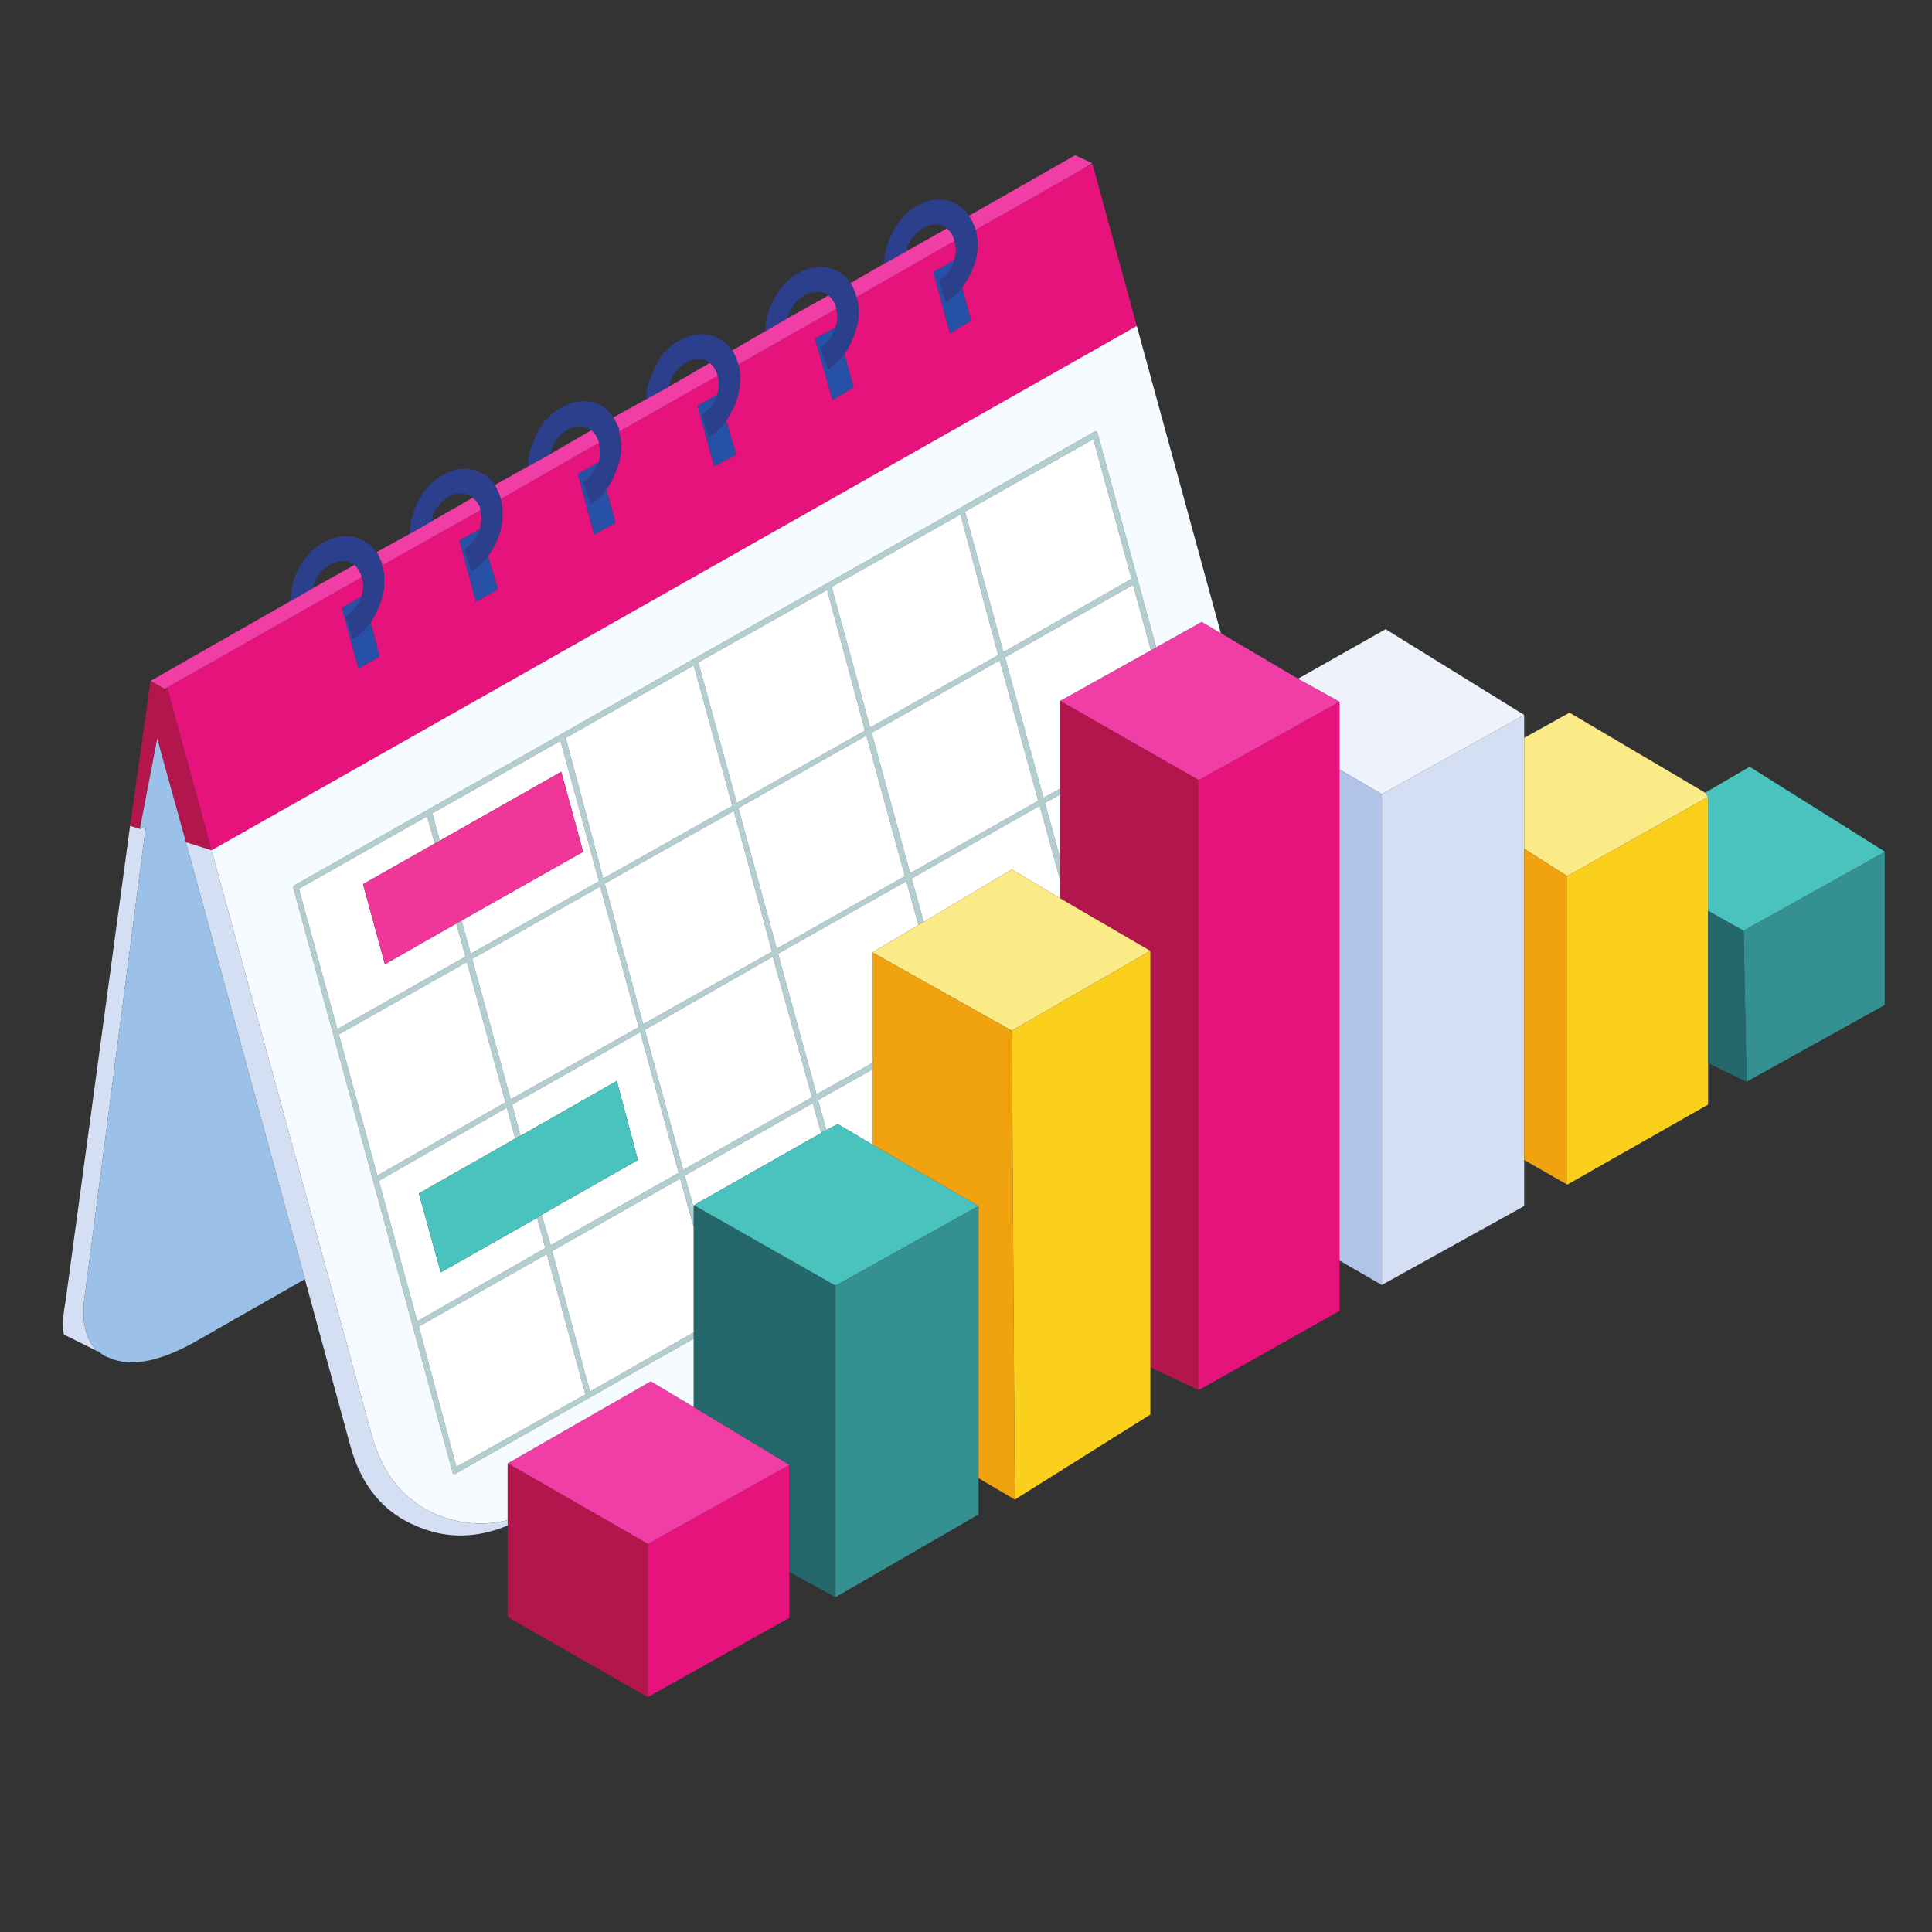 <svg xmlns="http://www.w3.org/2000/svg" xmlns:xlink="http://www.w3.org/1999/xlink" width="40" zoomAndPan="magnify" viewBox="0 0 30 30" height="40" preserveAspectRatio="xMidYMid meet" version="1.0"><rect x="0" y="0" width="30" height="30" fill="#333333" stroke="none"/><defs><clipPath id="id1"><path d="M 16 2.406 L 17 2.406 L 17 3 L 16 3 Z M 16 2.406 " clip-rule="nonzero"/></clipPath><clipPath id="id2"><path d="M 2.402 2.41 L 20.922 2.41 L 20.922 26.352 L 2.402 26.352 Z M 2.402 2.41 " clip-rule="nonzero"/></clipPath><clipPath id="id3"><path d="M 2 2.406 L 21 2.406 L 21 24 L 2 24 Z M 2 2.406 " clip-rule="nonzero"/></clipPath><clipPath id="id4"><path d="M 2 10.398 L 18.684 10.398 L 18.684 26.352 L 2 26.352 Z M 2 10.398 " clip-rule="nonzero"/></clipPath><clipPath id="id5"><path d="M 0.957 11 L 24 11 L 24 24 L 0.957 24 Z M 0.957 11 " clip-rule="nonzero"/></clipPath><clipPath id="id6"><path d="M 6.473 11.793 L 29.266 11.793 L 29.266 19.98 L 6.473 19.98 Z M 6.473 11.793 " clip-rule="nonzero"/></clipPath><clipPath id="id7"><path d="M 12.781 13.191 L 29.266 13.191 L 29.266 24.973 L 12.781 24.973 Z M 12.781 13.191 " clip-rule="nonzero"/></clipPath></defs><g clip-path="url(#id1)"><path fill="rgb(47.06%, 7.449%, 21.959%)" d="M 16.789 2.641 L 16.961 2.535 L 16.961 2.547 Z M 16.789 2.641 " fill-opacity="1" fill-rule="evenodd"/></g><g clip-path="url(#id2)"><path fill="rgb(90.59%, 7.449%, 48.63%)" d="M 10.059 26.352 L 10.059 23.973 L 12.258 22.746 L 12.258 25.121 Z M 18.613 21.586 L 18.613 12.113 L 20.801 10.895 L 20.801 20.355 Z M 17.652 5.062 L 3.285 13.203 L 2.594 10.676 L 5.613 8.965 C 5.621 8.973 5.625 8.98 5.625 8.988 C 5.648 9.074 5.645 9.164 5.613 9.266 L 5.309 9.438 L 5.566 10.379 L 5.895 10.195 L 5.754 9.668 C 5.809 9.582 5.855 9.488 5.895 9.391 C 5.973 9.191 5.988 8.996 5.941 8.805 C 5.934 8.797 5.93 8.789 5.93 8.781 L 7.461 7.922 L 7.461 7.934 C 7.484 8.023 7.48 8.121 7.449 8.219 L 7.133 8.391 L 7.391 9.344 L 7.73 9.148 L 7.578 8.633 C 7.641 8.547 7.691 8.457 7.73 8.359 C 7.809 8.152 7.824 7.953 7.777 7.762 L 7.777 7.75 L 9.301 6.875 L 9.301 6.887 C 9.32 6.98 9.32 7.074 9.301 7.176 L 8.973 7.359 L 9.227 8.301 L 9.555 8.117 L 9.414 7.598 C 9.477 7.516 9.527 7.418 9.566 7.312 C 9.652 7.105 9.668 6.906 9.613 6.715 L 9.613 6.703 L 11.148 5.832 L 11.148 5.844 C 11.172 5.934 11.168 6.031 11.137 6.129 L 10.832 6.301 L 11.09 7.242 L 11.43 7.059 L 11.277 6.531 C 11.332 6.445 11.379 6.359 11.418 6.27 C 11.496 6.055 11.512 5.852 11.465 5.66 L 12.984 4.797 C 13.016 4.891 13.012 4.984 12.973 5.086 L 12.656 5.258 L 12.926 6.211 L 13.254 6.016 L 13.113 5.5 C 13.168 5.414 13.215 5.324 13.254 5.223 C 13.34 5.016 13.355 4.812 13.301 4.613 L 14.82 3.742 L 14.82 3.754 C 14.852 3.836 14.852 3.934 14.82 4.039 L 14.492 4.223 L 14.75 5.176 L 15.078 4.98 L 14.938 4.465 C 15 4.379 15.055 4.285 15.102 4.18 C 15.188 3.965 15.203 3.762 15.148 3.57 L 16.789 2.641 L 16.961 2.547 L 16.961 2.535 L 17.652 5.062 " fill-opacity="1" fill-rule="evenodd"/></g><g clip-path="url(#id3)"><path fill="rgb(94.51%, 24.309%, 65.489%)" d="M 12.258 22.746 L 10.059 23.973 L 7.883 22.723 L 10.105 21.449 L 10.773 21.848 Z M 11.465 5.66 C 11.457 5.645 11.453 5.633 11.453 5.625 C 11.43 5.555 11.402 5.496 11.371 5.441 L 11.887 5.141 L 12.223 4.945 L 12.82 4.613 L 12.832 4.602 L 12.867 4.59 C 12.922 4.629 12.961 4.691 12.984 4.773 L 12.984 4.797 Z M 13.207 4.395 L 13.723 4.098 L 14.074 3.902 L 14.703 3.547 C 14.758 3.586 14.797 3.645 14.82 3.73 L 14.82 3.742 L 13.301 4.613 C 13.293 4.605 13.289 4.594 13.289 4.578 C 13.266 4.512 13.238 4.449 13.207 4.395 Z M 7.777 7.75 C 7.77 7.734 7.766 7.723 7.766 7.715 C 7.742 7.645 7.715 7.586 7.684 7.531 L 8.199 7.242 L 8.551 7.047 L 9.184 6.68 C 9.234 6.719 9.273 6.781 9.301 6.863 L 9.301 6.875 Z M 9.52 6.484 L 10.035 6.199 L 10.387 6.004 L 11.02 5.637 C 11.074 5.676 11.113 5.73 11.137 5.809 C 11.137 5.816 11.141 5.824 11.148 5.832 L 9.613 6.703 C 9.613 6.688 9.613 6.676 9.613 6.668 C 9.59 6.602 9.559 6.539 9.52 6.484 Z M 6.363 8.289 L 6.703 8.094 L 7.344 7.727 C 7.398 7.773 7.438 7.828 7.461 7.898 C 7.461 7.906 7.461 7.914 7.461 7.922 L 5.93 8.781 C 5.93 8.773 5.93 8.762 5.93 8.746 C 5.906 8.688 5.879 8.629 5.848 8.574 Z M 4.512 9.332 L 4.852 9.137 L 5.508 8.77 C 5.555 8.816 5.59 8.875 5.613 8.941 C 5.613 8.949 5.613 8.957 5.613 8.965 L 2.594 10.676 L 2.559 10.699 L 2.336 10.574 Z M 20.156 10.539 L 20.801 10.895 L 18.613 12.113 L 16.461 10.883 L 17.871 10.098 L 17.953 10.051 L 18.66 9.656 L 18.957 9.832 Z M 16.789 2.641 L 15.148 3.57 C 15.141 3.555 15.137 3.543 15.137 3.535 C 15.113 3.465 15.082 3.406 15.043 3.352 L 16.695 2.41 L 16.961 2.535 L 16.789 2.641 " fill-opacity="1" fill-rule="evenodd"/></g><path fill="rgb(17.249%, 24.709%, 55.289%)" d="M 14.074 3.902 L 13.723 4.098 C 13.73 3.969 13.762 3.836 13.816 3.707 C 13.902 3.484 14.039 3.316 14.227 3.203 C 14.41 3.094 14.594 3.07 14.773 3.133 C 14.891 3.18 14.98 3.25 15.043 3.352 C 15.082 3.406 15.113 3.465 15.137 3.535 C 15.137 3.543 15.141 3.555 15.148 3.57 C 15.203 3.762 15.188 3.965 15.102 4.18 C 15.055 4.285 15 4.379 14.938 4.465 C 14.867 4.559 14.785 4.633 14.691 4.695 L 14.578 4.359 C 14.684 4.293 14.762 4.195 14.809 4.074 C 14.809 4.059 14.812 4.047 14.82 4.039 C 14.852 3.934 14.852 3.836 14.82 3.754 L 14.82 3.73 C 14.797 3.645 14.758 3.586 14.703 3.547 C 14.68 3.531 14.656 3.516 14.633 3.5 C 14.531 3.469 14.434 3.484 14.328 3.547 C 14.23 3.609 14.152 3.699 14.098 3.82 C 14.09 3.844 14.082 3.871 14.074 3.902 Z M 13.207 4.395 C 13.238 4.449 13.266 4.512 13.289 4.578 C 13.289 4.594 13.293 4.605 13.301 4.613 C 13.355 4.812 13.34 5.016 13.254 5.223 C 13.215 5.324 13.168 5.414 13.113 5.5 C 13.035 5.59 12.949 5.672 12.855 5.738 L 12.738 5.395 C 12.84 5.336 12.914 5.242 12.961 5.121 C 12.969 5.105 12.973 5.094 12.973 5.086 C 13.012 4.984 13.016 4.891 12.984 4.797 L 12.984 4.773 C 12.961 4.691 12.922 4.629 12.867 4.59 C 12.844 4.574 12.816 4.559 12.785 4.547 C 12.691 4.516 12.59 4.531 12.48 4.59 C 12.379 4.652 12.305 4.746 12.258 4.867 C 12.242 4.891 12.23 4.918 12.223 4.945 L 11.887 5.141 C 11.887 5.012 11.91 4.883 11.965 4.754 C 12.062 4.523 12.199 4.352 12.387 4.246 C 12.574 4.141 12.758 4.117 12.938 4.18 C 13.047 4.215 13.137 4.289 13.207 4.395 Z M 11.465 5.66 C 11.512 5.852 11.496 6.055 11.418 6.27 C 11.379 6.359 11.332 6.445 11.277 6.531 C 11.207 6.633 11.117 6.715 11.008 6.785 L 10.902 6.441 C 11.004 6.379 11.078 6.285 11.125 6.164 C 11.133 6.148 11.137 6.137 11.137 6.129 C 11.168 6.031 11.172 5.934 11.148 5.844 L 11.148 5.832 C 11.141 5.824 11.137 5.816 11.137 5.809 C 11.113 5.73 11.074 5.676 11.02 5.637 C 10.996 5.613 10.973 5.598 10.949 5.59 C 10.848 5.559 10.746 5.574 10.645 5.637 C 10.543 5.699 10.465 5.789 10.41 5.91 C 10.402 5.941 10.395 5.973 10.387 6.004 L 10.035 6.199 C 10.035 6.07 10.066 5.934 10.129 5.797 C 10.215 5.566 10.352 5.398 10.539 5.293 C 10.734 5.184 10.918 5.16 11.09 5.223 C 11.207 5.27 11.301 5.34 11.371 5.441 C 11.402 5.496 11.43 5.555 11.453 5.625 C 11.453 5.633 11.457 5.645 11.465 5.66 Z M 9.52 6.484 C 9.559 6.539 9.59 6.602 9.613 6.668 C 9.613 6.676 9.613 6.688 9.613 6.703 L 9.613 6.715 C 9.668 6.906 9.652 7.105 9.566 7.312 C 9.527 7.418 9.477 7.516 9.414 7.598 C 9.348 7.684 9.266 7.762 9.172 7.828 L 9.055 7.484 C 9.156 7.422 9.227 7.332 9.273 7.211 C 9.281 7.195 9.293 7.184 9.301 7.176 C 9.32 7.074 9.32 6.98 9.301 6.887 L 9.301 6.863 C 9.273 6.781 9.234 6.719 9.184 6.68 C 9.16 6.664 9.133 6.648 9.098 6.637 C 9.008 6.605 8.906 6.621 8.797 6.68 C 8.695 6.742 8.621 6.836 8.574 6.957 C 8.559 6.988 8.551 7.02 8.551 7.047 L 8.199 7.242 C 8.199 7.105 8.23 6.969 8.293 6.832 C 8.379 6.609 8.516 6.445 8.703 6.336 C 8.891 6.23 9.074 6.203 9.254 6.258 C 9.367 6.301 9.457 6.379 9.52 6.484 Z M 7.777 7.75 L 7.777 7.762 C 7.824 7.953 7.809 8.152 7.73 8.359 C 7.691 8.457 7.641 8.547 7.578 8.633 C 7.508 8.727 7.422 8.805 7.32 8.875 L 7.215 8.531 C 7.316 8.469 7.391 8.375 7.438 8.254 C 7.445 8.238 7.449 8.227 7.449 8.219 C 7.48 8.121 7.484 8.023 7.461 7.934 L 7.461 7.922 C 7.461 7.914 7.461 7.906 7.461 7.898 C 7.438 7.828 7.398 7.773 7.344 7.727 C 7.32 7.703 7.293 7.688 7.262 7.68 C 7.16 7.648 7.059 7.66 6.957 7.715 C 6.855 7.785 6.777 7.875 6.723 7.988 C 6.719 8.027 6.711 8.062 6.703 8.094 L 6.363 8.289 C 6.363 8.16 6.391 8.023 6.445 7.887 C 6.539 7.656 6.68 7.488 6.863 7.383 C 7.051 7.273 7.23 7.25 7.402 7.312 C 7.52 7.352 7.613 7.422 7.684 7.531 C 7.715 7.586 7.742 7.645 7.766 7.715 C 7.766 7.723 7.77 7.734 7.777 7.75 Z M 4.852 9.137 L 4.512 9.332 C 4.512 9.203 4.539 9.066 4.594 8.918 C 4.688 8.699 4.828 8.535 5.016 8.426 C 5.203 8.32 5.387 8.297 5.566 8.359 C 5.684 8.402 5.777 8.477 5.848 8.574 C 5.879 8.629 5.906 8.688 5.93 8.746 C 5.93 8.762 5.93 8.773 5.93 8.781 C 5.93 8.789 5.934 8.797 5.941 8.805 C 5.988 8.996 5.973 9.191 5.895 9.391 C 5.855 9.488 5.809 9.582 5.754 9.668 C 5.676 9.766 5.586 9.852 5.484 9.918 L 5.367 9.574 C 5.469 9.512 5.547 9.422 5.602 9.301 C 5.602 9.285 5.605 9.273 5.613 9.266 C 5.645 9.164 5.648 9.074 5.625 8.988 C 5.625 8.98 5.621 8.973 5.613 8.965 C 5.613 8.957 5.613 8.949 5.613 8.941 C 5.59 8.875 5.555 8.816 5.508 8.77 C 5.484 8.754 5.453 8.742 5.414 8.727 C 5.32 8.695 5.223 8.711 5.121 8.77 C 5.012 8.824 4.934 8.914 4.887 9.047 C 4.871 9.078 4.859 9.109 4.852 9.137 " fill-opacity="1" fill-rule="evenodd"/><path fill="rgb(15.289%, 31.369%, 65.489%)" d="M 7.449 8.219 C 7.449 8.227 7.445 8.238 7.438 8.254 C 7.391 8.375 7.316 8.469 7.215 8.531 L 7.32 8.875 C 7.422 8.805 7.508 8.727 7.578 8.633 L 7.73 9.148 L 7.391 9.344 L 7.133 8.391 Z M 9.414 7.598 L 9.555 8.117 L 9.227 8.301 L 8.973 7.359 L 9.301 7.176 C 9.293 7.184 9.281 7.195 9.273 7.211 C 9.227 7.332 9.156 7.422 9.055 7.484 L 9.172 7.828 C 9.266 7.762 9.348 7.684 9.414 7.598 Z M 5.754 9.668 L 5.895 10.195 L 5.566 10.379 L 5.309 9.438 L 5.613 9.266 C 5.605 9.273 5.602 9.285 5.602 9.301 C 5.547 9.422 5.469 9.512 5.367 9.574 L 5.484 9.918 C 5.586 9.852 5.676 9.766 5.754 9.668 Z M 11.137 6.129 C 11.137 6.137 11.133 6.148 11.125 6.164 C 11.078 6.285 11.004 6.379 10.902 6.441 L 11.008 6.785 C 11.117 6.715 11.207 6.633 11.277 6.531 L 11.43 7.059 L 11.09 7.242 L 10.832 6.301 Z M 13.113 5.5 L 13.254 6.016 L 12.926 6.211 L 12.656 5.258 L 12.973 5.086 C 12.973 5.094 12.969 5.105 12.961 5.121 C 12.914 5.242 12.84 5.336 12.738 5.395 L 12.855 5.738 C 12.949 5.672 13.035 5.59 13.113 5.5 Z M 14.938 4.465 L 15.078 4.98 L 14.75 5.176 L 14.492 4.223 L 14.82 4.039 C 14.812 4.047 14.809 4.059 14.809 4.074 C 14.762 4.195 14.684 4.293 14.578 4.359 L 14.691 4.695 C 14.785 4.633 14.867 4.559 14.938 4.465 " fill-opacity="1" fill-rule="evenodd"/><path fill="rgb(70.2%, 80.779%, 81.569%)" d="M 6.504 20.598 L 7.086 22.777 L 9.09 21.652 L 8.492 19.473 Z M 5.262 16.062 L 5.859 18.254 L 7.848 17.117 L 7.25 14.938 Z M 8.34 18.91 L 8.41 18.863 L 8.551 19.336 L 10.539 18.211 L 9.941 16.027 L 7.953 17.152 L 8.082 17.637 L 8 17.68 L 7.871 17.199 L 5.883 18.336 L 6.48 20.516 L 8.469 19.379 Z M 9.32 13.766 L 7.332 14.891 L 7.93 17.07 L 9.918 15.949 Z M 8.785 11.457 L 9.367 13.641 L 11.371 12.512 L 10.773 10.332 Z M 6.828 13.055 L 6.75 13.098 L 6.633 12.676 L 4.641 13.801 L 5.238 15.98 L 7.227 14.855 L 7.086 14.34 L 7.168 14.293 L 7.309 14.809 L 9.301 13.684 L 8.703 11.504 L 6.715 12.629 Z M 12.609 17.039 L 12 14.855 L 10.012 15.992 L 10.609 18.164 Z M 11.441 12.469 L 13.43 11.344 L 12.844 9.16 L 10.844 10.285 Z M 13.535 11.379 L 14.133 13.559 L 16.121 12.434 L 15.523 10.254 Z M 11.988 14.777 L 11.395 12.594 L 9.391 13.719 L 9.988 15.902 Z M 11.465 12.547 L 12.062 14.73 L 14.051 13.605 L 13.453 11.422 Z M 17.953 10.051 L 17.871 10.098 L 17.594 9.082 L 15.605 10.207 L 16.203 12.387 L 16.461 12.246 L 16.461 12.336 L 16.227 12.469 L 16.461 13.324 L 16.461 13.668 L 16.145 12.512 L 14.156 13.641 L 14.344 14.316 L 14.262 14.363 L 14.074 13.684 L 12.082 14.809 L 12.68 16.992 L 13.547 16.504 L 13.547 16.605 L 12.703 17.082 L 12.832 17.547 L 12.75 17.594 L 12.621 17.129 L 10.633 18.254 L 10.773 18.766 L 10.773 19.062 L 10.562 18.301 L 8.574 19.426 L 9.16 21.609 L 10.773 20.688 L 10.773 20.785 L 7.074 22.883 C 7.066 22.891 7.059 22.891 7.051 22.883 C 7.035 22.883 7.027 22.875 7.027 22.859 L 4.559 13.801 C 4.551 13.785 4.551 13.773 4.559 13.766 C 4.566 13.75 4.574 13.742 4.582 13.742 L 16.996 6.703 C 17.004 6.695 17.012 6.695 17.023 6.703 C 17.031 6.703 17.035 6.711 17.043 6.727 Z M 17.57 8.988 L 16.977 6.82 L 14.984 7.945 L 15.582 10.125 Z M 14.914 7.988 L 12.914 9.113 L 13.512 11.297 L 15.5 10.172 L 14.914 7.988 " fill-opacity="1" fill-rule="evenodd"/><path fill="rgb(100%, 100%, 100%)" d="M 6.504 20.598 L 8.492 19.473 L 9.09 21.652 L 7.086 22.777 Z M 8.082 17.637 L 7.953 17.152 L 9.941 16.027 L 10.539 18.211 L 8.551 19.336 L 8.41 18.863 L 9.906 18.012 L 9.578 16.785 Z M 8.34 18.91 L 8.469 19.379 L 6.48 20.516 L 5.883 18.336 L 7.871 17.199 L 8 17.68 L 6.504 18.531 L 6.844 19.758 Z M 5.262 16.062 L 7.25 14.938 L 7.848 17.117 L 5.859 18.254 Z M 8.785 11.457 L 10.773 10.332 L 11.371 12.512 L 9.367 13.641 Z M 9.32 13.766 L 9.918 15.949 L 7.93 17.07 L 7.332 14.891 Z M 7.168 14.293 L 9.055 13.227 L 8.715 11.984 L 6.828 13.055 L 6.715 12.629 L 8.703 11.504 L 9.301 13.684 L 7.309 14.809 Z M 6.75 13.098 L 5.637 13.73 L 5.977 14.973 L 7.086 14.34 L 7.227 14.855 L 5.238 15.98 L 4.641 13.801 L 6.633 12.676 Z M 12.609 17.039 L 10.609 18.164 L 10.012 15.992 L 12 14.855 Z M 11.441 12.469 L 10.844 10.285 L 12.844 9.16 L 13.43 11.344 Z M 13.535 11.379 L 15.523 10.254 L 16.121 12.434 L 14.133 13.559 Z M 11.465 12.547 L 13.453 11.422 L 14.051 13.605 L 12.062 14.73 Z M 11.988 14.777 L 9.988 15.902 L 9.391 13.719 L 11.395 12.594 Z M 16.461 10.883 L 16.461 12.246 L 16.203 12.387 L 15.605 10.207 L 17.594 9.082 L 17.871 10.098 Z M 14.262 14.363 L 13.547 14.789 L 13.547 16.504 L 12.68 16.992 L 12.082 14.809 L 14.074 13.684 Z M 16.461 13.668 L 16.461 13.949 L 15.711 13.5 L 14.344 14.316 L 14.156 13.641 L 16.145 12.512 Z M 16.461 13.324 L 16.227 12.469 L 16.461 12.336 Z M 13.547 16.605 L 13.547 17.773 L 13.008 17.453 L 12.832 17.547 L 12.703 17.082 Z M 12.75 17.594 L 10.773 18.715 L 10.773 18.766 L 10.633 18.254 L 12.621 17.129 Z M 10.773 19.062 L 10.773 20.688 L 9.16 21.609 L 8.574 19.426 L 10.562 18.301 Z M 17.57 8.988 L 15.582 10.125 L 14.984 7.945 L 16.977 6.82 Z M 14.914 7.988 L 15.5 10.172 L 13.512 11.297 L 12.914 9.113 L 14.914 7.988 " fill-opacity="1" fill-rule="evenodd"/><path fill="rgb(96.078%, 98.43%, 99.609%)" d="M 3.285 13.203 L 17.652 5.062 L 18.957 9.832 L 18.66 9.656 L 17.953 10.051 L 17.043 6.727 C 17.035 6.711 17.031 6.703 17.023 6.703 C 17.012 6.695 17.004 6.695 16.996 6.703 L 4.582 13.742 C 4.574 13.742 4.566 13.75 4.559 13.766 C 4.551 13.773 4.551 13.785 4.559 13.801 L 7.027 22.859 C 7.027 22.875 7.035 22.883 7.051 22.883 C 7.059 22.891 7.066 22.891 7.074 22.883 L 10.773 20.785 L 10.773 21.848 L 10.105 21.449 L 7.883 22.723 L 7.883 23.605 C 7.516 23.695 7.16 23.668 6.805 23.527 C 6.285 23.32 5.938 22.898 5.766 22.262 L 3.285 13.203 " fill-opacity="1" fill-rule="evenodd"/><path fill="rgb(94.119%, 21.57%, 59.999%)" d="M 6.75 13.098 L 6.828 13.055 L 8.715 11.984 L 9.055 13.227 L 7.168 14.293 L 7.086 14.34 L 5.977 14.973 L 5.637 13.73 L 6.75 13.098 " fill-opacity="1" fill-rule="evenodd"/><g clip-path="url(#id4)"><path fill="rgb(69.8%, 8.629%, 30.199%)" d="M 2.887 13.078 L 2.441 11.469 L 2.172 12.871 L 2.02 12.824 L 2.336 10.574 L 2.559 10.699 L 2.594 10.676 L 3.285 13.203 Z M 7.883 23.605 L 7.883 22.723 L 10.059 23.973 L 10.059 26.352 L 7.883 25.109 Z M 18.613 12.113 L 18.613 21.586 L 17.863 21.23 L 17.863 14.766 L 16.461 13.949 L 16.461 10.883 L 18.613 12.113 " fill-opacity="1" fill-rule="evenodd"/></g><g clip-path="url(#id5)"><path fill="rgb(83.53%, 87.45%, 95.689%)" d="M 2.172 12.871 L 2.184 12.871 L 2.266 12.824 L 1.328 20.035 C 1.262 20.426 1.301 20.715 1.449 20.906 C 1.48 20.945 1.516 20.977 1.551 21 L 0.992 20.723 C 0.969 20.586 0.977 20.418 1.016 20.219 L 2.02 12.824 Z M 3.285 13.203 L 5.766 22.262 C 5.938 22.898 6.285 23.32 6.805 23.527 C 7.16 23.668 7.516 23.695 7.883 23.605 L 7.883 23.688 C 7.402 23.887 6.941 23.895 6.492 23.707 C 5.961 23.496 5.609 23.074 5.438 22.445 L 4.734 19.863 L 2.887 13.078 Z M 21.457 19.953 L 21.457 12.332 L 23.668 11.102 L 23.668 18.727 L 21.457 19.953 " fill-opacity="1" fill-rule="evenodd"/></g><path fill="rgb(61.179%, 75.69%, 91.37%)" d="M 2.887 13.078 L 4.734 19.863 L 2.98 20.863 C 2.488 21.129 2.086 21.215 1.773 21.113 C 1.75 21.105 1.727 21.098 1.707 21.09 C 1.699 21.082 1.688 21.078 1.68 21.078 C 1.633 21.062 1.59 21.039 1.551 21 C 1.516 20.977 1.48 20.945 1.449 20.906 C 1.301 20.715 1.262 20.426 1.328 20.035 L 2.266 12.824 L 2.184 12.871 L 2.172 12.871 L 2.441 11.469 L 2.887 13.078 " fill-opacity="1" fill-rule="evenodd"/><g clip-path="url(#id6)"><path fill="rgb(29.019%, 76.079%, 74.12%)" d="M 8 17.68 L 8.082 17.637 L 9.578 16.785 L 9.906 18.012 L 8.41 18.863 L 8.34 18.91 L 6.844 19.758 L 6.504 18.531 Z M 10.773 18.715 L 12.75 17.594 L 12.832 17.547 L 13.008 17.453 L 13.547 17.773 L 15.195 18.727 L 12.973 19.965 Z M 29.273 13.227 L 27.074 14.453 L 26.523 14.145 L 26.523 12.375 L 26.477 12.309 L 27.168 11.906 L 29.273 13.227 " fill-opacity="1" fill-rule="evenodd"/></g><path fill="rgb(98.43%, 92.159%, 52.939%)" d="M 14.262 14.363 L 14.344 14.316 L 15.711 13.5 L 16.461 13.949 L 17.863 14.766 L 15.711 16.004 L 13.547 14.789 Z M 26.523 12.375 L 24.336 13.605 L 23.668 13.18 L 23.668 11.457 L 24.371 11.066 L 26.477 12.309 L 26.523 12.375 " fill-opacity="1" fill-rule="evenodd"/><g clip-path="url(#id7)"><path fill="rgb(20.389%, 56.47%, 56.859%)" d="M 12.973 24.801 L 12.973 19.965 L 15.195 18.727 L 15.195 23.516 Z M 27.121 16.797 L 27.074 14.453 L 29.273 13.227 L 29.273 15.602 L 27.121 16.797 " fill-opacity="1" fill-rule="evenodd"/></g><path fill="rgb(94.51%, 63.53%, 5.879%)" d="M 15.711 16.004 L 15.758 23.285 L 15.195 22.953 L 15.195 18.727 L 13.547 17.773 L 13.547 14.789 Z M 24.336 13.605 L 24.336 18.395 L 23.668 18.012 L 23.668 13.18 L 24.336 13.605 " fill-opacity="1" fill-rule="evenodd"/><path fill="rgb(98.43%, 81.569%, 10.979%)" d="M 15.758 23.285 L 15.711 16.004 L 17.863 14.766 L 17.863 21.965 Z M 24.336 13.605 L 26.523 12.375 L 26.523 17.152 L 24.336 18.395 L 24.336 13.605 " fill-opacity="1" fill-rule="evenodd"/><path fill="rgb(14.51%, 40.779%, 42.349%)" d="M 10.773 20.688 L 10.773 18.715 L 12.973 19.965 L 12.973 24.801 L 12.258 24.41 L 12.258 22.746 L 10.773 21.848 Z M 26.523 16.508 L 26.523 14.145 L 27.074 14.453 L 27.121 16.797 L 26.523 16.508 " fill-opacity="1" fill-rule="evenodd"/><path fill="rgb(92.94%, 94.899%, 98.43%)" d="M 21.457 12.332 L 20.801 11.949 L 20.801 10.895 L 20.156 10.539 L 21.516 9.77 L 23.668 11.102 L 21.457 12.332 " fill-opacity="1" fill-rule="evenodd"/><path fill="rgb(69.8%, 76.469%, 90.979%)" d="M 21.457 12.332 L 21.457 19.953 L 20.801 19.574 L 20.801 11.949 L 21.457 12.332 " fill-opacity="1" fill-rule="evenodd"/></svg>